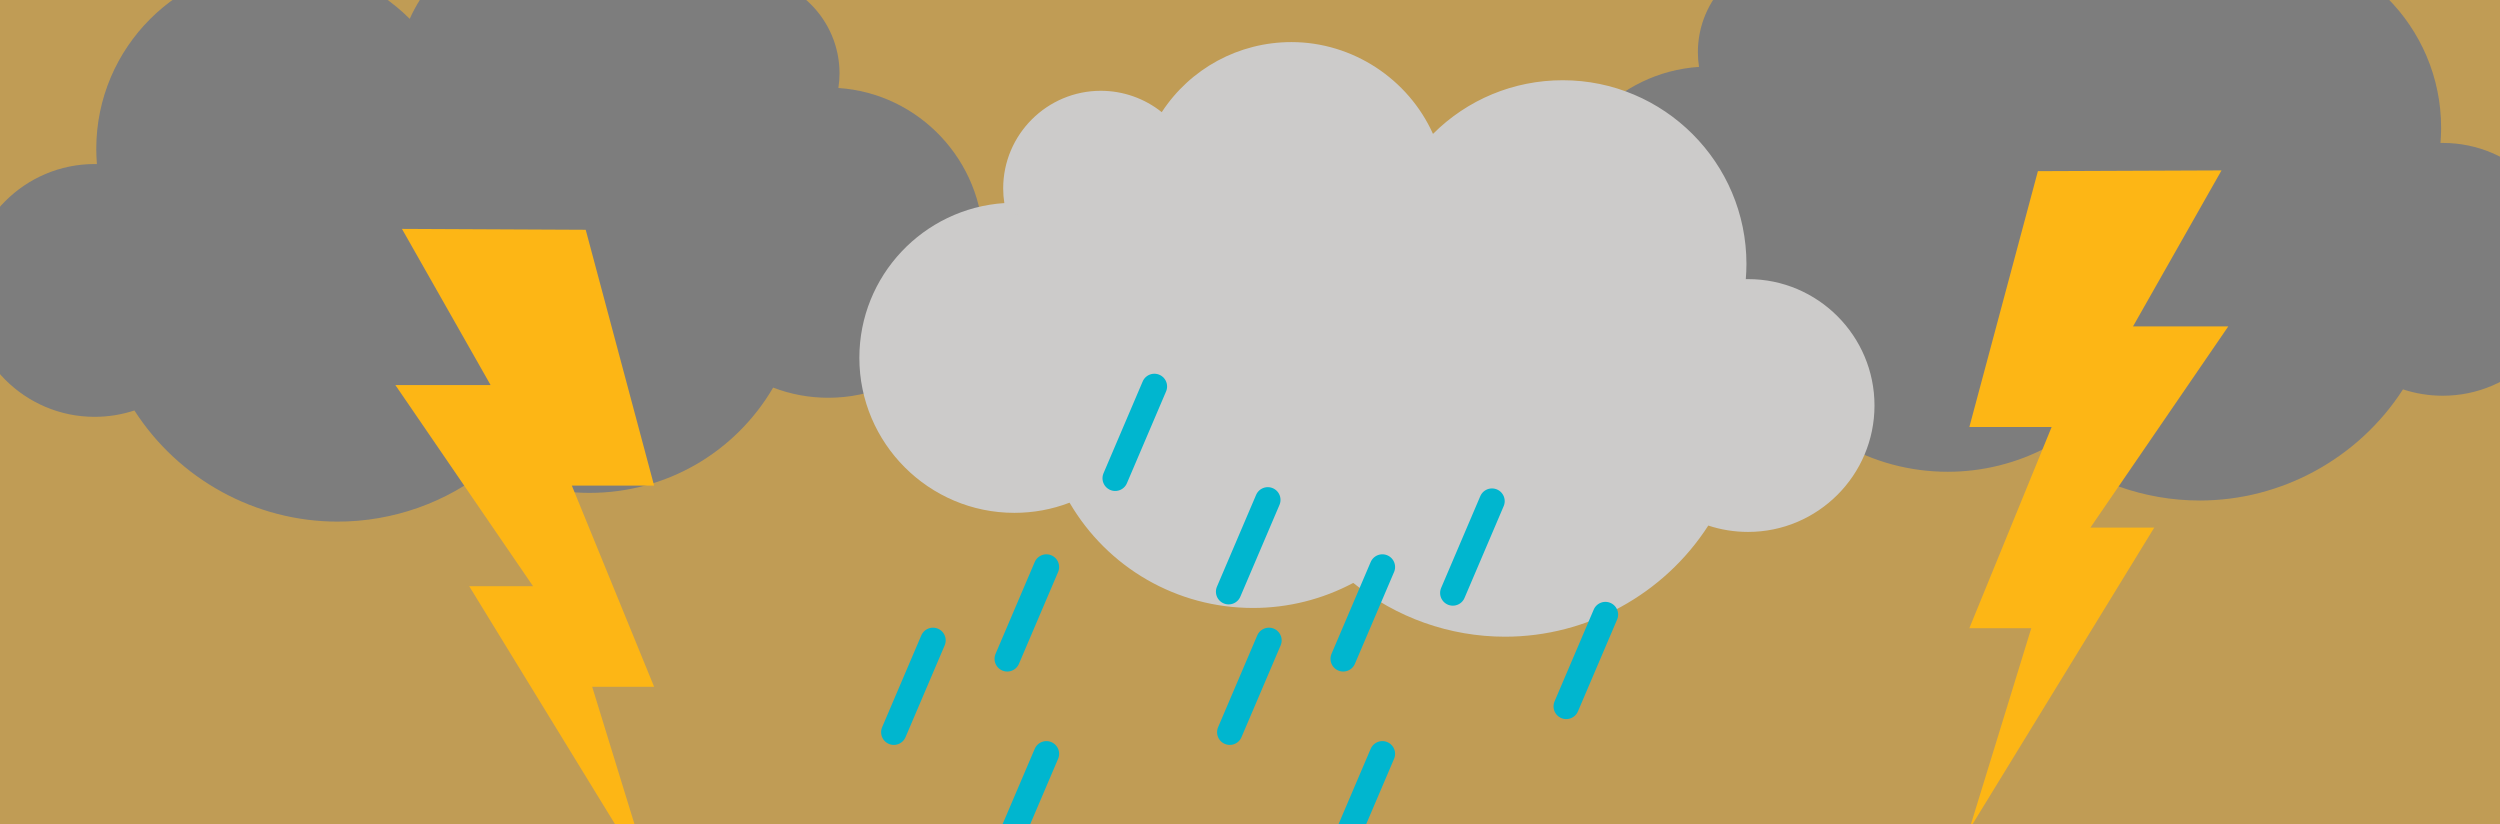 <?xml version="1.0" encoding="utf-8"?>
<!-- Generator: Adobe Illustrator 23.0.6, SVG Export Plug-In . SVG Version: 6.00 Build 0)  -->
<svg version="1.1" xmlns="http://www.w3.org/2000/svg" xmlns:xlink="http://www.w3.org/1999/xlink" x="0px" y="0px"
	 viewBox="0 0 1966 648" style="enable-background:new 0 0 1966 648;" xml:space="preserve">
<style type="text/css">
	.st0{fill:#00B6CF;}
	.st1{fill:#C09C55;}
	.st2{fill:#FDB615;}
	.st3{fill:#5E54A4;}
	.st4{fill:#DF1C4D;}
	.st5{fill:#4C4D4D;}
	.st6{fill:#7D7D7D;}
	.st7{fill:#4F3613;}
	.st8{fill:#010101;}
	.st9{fill:#B1E1EB;}
	.st10{fill:#60CAE6;}
	.st11{clip-path:url(#SVGID_2_);fill:#FFFFFF;}
	.st12{clip-path:url(#SVGID_4_);fill:#FFFFFF;}
	.st13{clip-path:url(#SVGID_6_);fill:#FFFFFF;}
	.st14{clip-path:url(#SVGID_8_);fill:#FFFFFF;}
	.st15{clip-path:url(#SVGID_10_);fill:#FFFFFF;}
	.st16{clip-path:url(#SVGID_12_);fill:#FFFFFF;}
	.st17{clip-path:url(#SVGID_14_);fill:#FFFFFF;}
	.st18{clip-path:url(#SVGID_16_);fill:#FFFFFF;}
	.st19{clip-path:url(#SVGID_18_);fill:#FFFFFF;}
	.st20{fill:#FFFFFF;}
	.st21{clip-path:url(#SVGID_20_);fill:#4C4D4D;}
	.st22{fill:#CCCBCA;}
	.st23{fill:#1D2959;}
	.st24{fill:none;stroke:#000000;stroke-width:8;stroke-linecap:round;stroke-linejoin:round;stroke-miterlimit:10;}
	.st25{clip-path:url(#SVGID_22_);}
	.st26{fill:#F8971D;}
	.st27{clip-path:url(#SVGID_22_);fill:#DF1C4D;}
	.st28{clip-path:url(#SVGID_22_);fill:#5E54A4;}
	.st29{clip-path:url(#SVGID_24_);}
	.st30{clip-path:url(#SVGID_24_);fill:#F8971D;}
	.st31{fill:#2CBAA8;}
	.st32{clip-path:url(#SVGID_24_);fill:#DF1C4D;}
	.st33{fill:#009444;}
	.st34{fill:#8DC63F;}
	.st35{fill-rule:evenodd;clip-rule:evenodd;fill:#FDB615;}
	.st36{clip-path:url(#SVGID_26_);}
	.st37{clip-path:url(#SVGID_26_);fill:#00B6CF;}
	.st38{clip-path:url(#SVGID_28_);}
	.st39{clip-path:url(#SVGID_28_);fill:#FDB615;}
	.st40{fill:#00B6CF;stroke:#00B6CF;stroke-width:20;stroke-linecap:round;stroke-miterlimit:10;}
	.st41{fill:#F78F1E;}
	.st42{fill:none;stroke:#DF1C4D;stroke-miterlimit:10;}
	.st43{fill:#00A9BF;}
	.st44{fill:#058FB3;}
	.st45{fill:#FDF391;}
	.st46{fill:#C1D730;}
	.st47{fill:#FCEC13;}
	.st48{fill:#FBD81C;}
	.st49{fill:#11AE55;}
	.st50{fill:#0FA84C;}
	.st51{fill:#EC5283;}
	.st52{fill:#EF3F3B;}
	.st53{fill:#F04B39;}
	.st54{fill:#D9E25A;}
	.st55{fill:#F99D2B;}
	.st56{fill:#FCD502;}
	.st57{fill:#EE5963;}
	.st58{fill:#65CBE6;}
</style>
<g id="Layer_1">
	<rect x="-63.5" y="-74.1" class="st1" width="2103.6" height="784.4"/>
</g>
<g id="_x30_1_x5F_RUBBLE">
</g>
<g id="_x30_2_x5F_COUGHING">
	<g>
		<defs>
			<rect id="SVGID_19_" x="-2254" y="-71.7" width="2103.6" height="784.4"/>
		</defs>
		<clipPath id="SVGID_2_">
			<use xlink:href="#SVGID_19_"  style="overflow:visible;"/>
		</clipPath>
		<path style="clip-path:url(#SVGID_2_);fill:#4C4D4D;" d="M-1178.2,357.2c0,113.4,92.2,205.6,205.6,205.6
			c25.3,0,49.9-4.5,73.2-13.4C-848.8,635.9-756.8,689-656,689c46.5,0,92.1-11.5,132.8-33.2c56.8,46.1,127.9,71.3,201.3,71.3
			c108.8,0,210.8-56.1,269.4-147.3c16.9,5.6,34.6,8.5,52.7,8.5c92.4,0,167.6-75.2,167.6-167.6c0-92.4-75.2-167.6-167.6-167.6
			c-1,0-2,0-3.1,0c0.5-6.7,0.8-13.4,0.8-20.1C-2,98.7-111.3-10.6-245.7-10.6c-65.1,0-126.5,25.6-172.1,71.1
			C-450.5-12.3-524.3-61.3-605.5-61.3c-69.9,0-134.2,35.1-172,92.9c-22.8-18.2-51.3-28.3-80.8-28.3c-71.4,0-129.5,58.1-129.5,129.5
			c0,6.5,0.5,13,1.4,19.3C-1093.3,159.2-1178.2,248.5-1178.2,357.2z M-967.4,166.7c-1.7,0-3.4,0.1-5.1,0.1c1.5,0,3-0.1,4.6-0.1
			C-967.8,166.7-967.6,166.7-967.4,166.7z"/>
	</g>
</g>
<g id="_x30_3_x5F_THIRSTY">
</g>
<g id="_x30_4_x5F_HUNGRY">
</g>
<g id="_x30_5_x5F_FIRSTAID">
</g>
<g id="_x30_6_x5F_LOST_PET">
</g>
<g id="_x30_7_x5F_CHILLY">
</g>
<g id="_x30_8_x5F_CAUGHT_IN_CRACK">
</g>
<g id="_x30_9_x5F_WEATHER">
	<path class="st6" d="M659.3,69.2c0.6-3.8,0.9-7.6,0.9-11.5c0-42.3-34.4-76.8-76.8-76.8c-17.5,0-34.4,6-47.9,16.8
		c-22.4-34.2-60.5-55.1-102-55.1c-48.1,0-91.9,29-111.3,72.2c-27-27-63.4-42.2-102-42.2c-79.7,0-144.5,64.8-144.5,144.5
		c0,4,0.2,7.9,0.5,11.9c-0.6,0-1.2,0-1.8,0c-54.8,0-99.4,44.6-99.4,99.4c0,54.8,44.6,99.4,99.4,99.4c10.7,0,21.2-1.7,31.3-5
		c34.7,54.1,95.2,87.4,159.8,87.4c43.6,0,85.7-15,119.4-42.3c24.1,12.9,51.2,19.7,78.8,19.7c59.8,0,114.3-31.5,144.3-82.8
		c13.8,5.3,28.4,8,43.4,8c67.2,0,121.9-54.7,121.9-121.9C773,126.4,722.7,73.4,659.3,69.2z M648.4,77.9c0.9,0,1.8,0.1,2.7,0.1
		c-1,0-2-0.1-3-0.1C648.2,77.9,648.3,77.9,648.4,77.9z"/>
	<g>
		<polygon class="st2" points="460.6,180.7 514.4,381.9 449.7,381.9 514.4,540.1 465.7,540.1 514.4,698.3 369,461 419.2,461 
			310.9,302.8 385.8,302.8 316.1,180 		"/>
	</g>
	<path class="st6" d="M1222.1,174.3c0,67.2,54.7,121.9,121.9,121.9c15,0,29.6-2.7,43.4-8c30,51.3,84.5,82.8,144.3,82.8
		c27.6,0,54.6-6.8,78.8-19.7c33.7,27.3,75.8,42.3,119.4,42.3c64.5,0,125-33.3,159.8-87.4c10,3.3,20.5,5,31.3,5
		c54.8,0,99.4-44.6,99.4-99.4c0-54.8-44.6-99.4-99.4-99.4c-0.6,0-1.2,0-1.8,0c0.3-4,0.5-7.9,0.5-11.9c0-79.7-64.8-144.5-144.5-144.5
		c-38.6,0-75,15.2-102,42.2c-19.4-43.2-63.2-72.2-111.3-72.2c-41.5,0-79.6,20.8-102,55.1c-13.5-10.8-30.4-16.8-47.9-16.8
		c-42.3,0-76.8,34.4-76.8,76.8c0,3.9,0.3,7.7,0.9,11.5C1272.4,56.8,1222.1,109.8,1222.1,174.3z M1347.1,61.3c-1,0-2,0.1-3,0.1
		c0.9,0,1.8-0.1,2.7-0.1C1346.8,61.3,1347,61.3,1347.1,61.3z"/>
	<g>
		<polygon class="st2" points="1602.6,134.6 1548.7,335.8 1613.4,335.8 1548.7,494 1597.4,494 1548.7,652.2 1694.1,414.9 
			1643.9,414.9 1752.3,256.7 1677.4,256.7 1747,134 		"/>
	</g>
	<line class="st40" x1="822.9" y1="445.9" x2="792.1" y2="518.1"/>
	<line class="st40" x1="822.9" y1="592.8" x2="792.1" y2="665"/>
	<line class="st40" x1="733.7" y1="503.6" x2="702.9" y2="575.8"/>
	<line class="st40" x1="1087.1" y1="592.8" x2="1056.3" y2="665"/>
	<line class="st40" x1="997.9" y1="503.6" x2="967.1" y2="575.8"/>
	<path class="st22" d="M675.8,281.4c0,67.2,54.7,121.9,121.9,121.9c15,0,29.6-2.7,43.4-8c30,51.3,84.5,82.8,144.3,82.8
		c27.6,0,54.6-6.8,78.8-19.7c33.7,27.3,75.8,42.3,119.4,42.3c64.5,0,125-33.3,159.8-87.4c10,3.3,20.5,5,31.3,5
		c54.8,0,99.4-44.6,99.4-99.4c0-54.8-44.6-99.4-99.4-99.4c-0.6,0-1.2,0-1.8,0c0.3-4,0.5-7.9,0.5-11.9c0-79.7-64.8-144.5-144.5-144.5
		c-38.6,0-75,15.2-102,42.2c-19.4-43.2-63.2-72.2-111.3-72.2c-41.5,0-79.6,20.8-102,55.1c-13.5-10.8-30.4-16.8-47.9-16.8
		c-42.3,0-76.8,34.4-76.8,76.8c0,3.9,0.3,7.7,0.9,11.5C726.1,163.9,675.8,216.9,675.8,281.4z M800.8,168.4c-1,0-2,0.1-3,0.1
		c0.9,0,1.8-0.1,2.7-0.1C800.5,168.4,800.7,168.4,800.8,168.4z"/>
	<line class="st40" x1="1087.1" y1="445.9" x2="1056.3" y2="518.1"/>
	<line class="st40" x1="997" y1="393.1" x2="966.2" y2="465.3"/>
	<line class="st40" x1="907.8" y1="303.9" x2="877" y2="376.1"/>
	<line class="st40" x1="1262.5" y1="483.3" x2="1231.7" y2="555.5"/>
	<line class="st40" x1="1173.3" y1="394.1" x2="1142.5" y2="466.3"/>
</g>
<g id="_x31_0_x5F_FIRES">
</g>
</svg>
